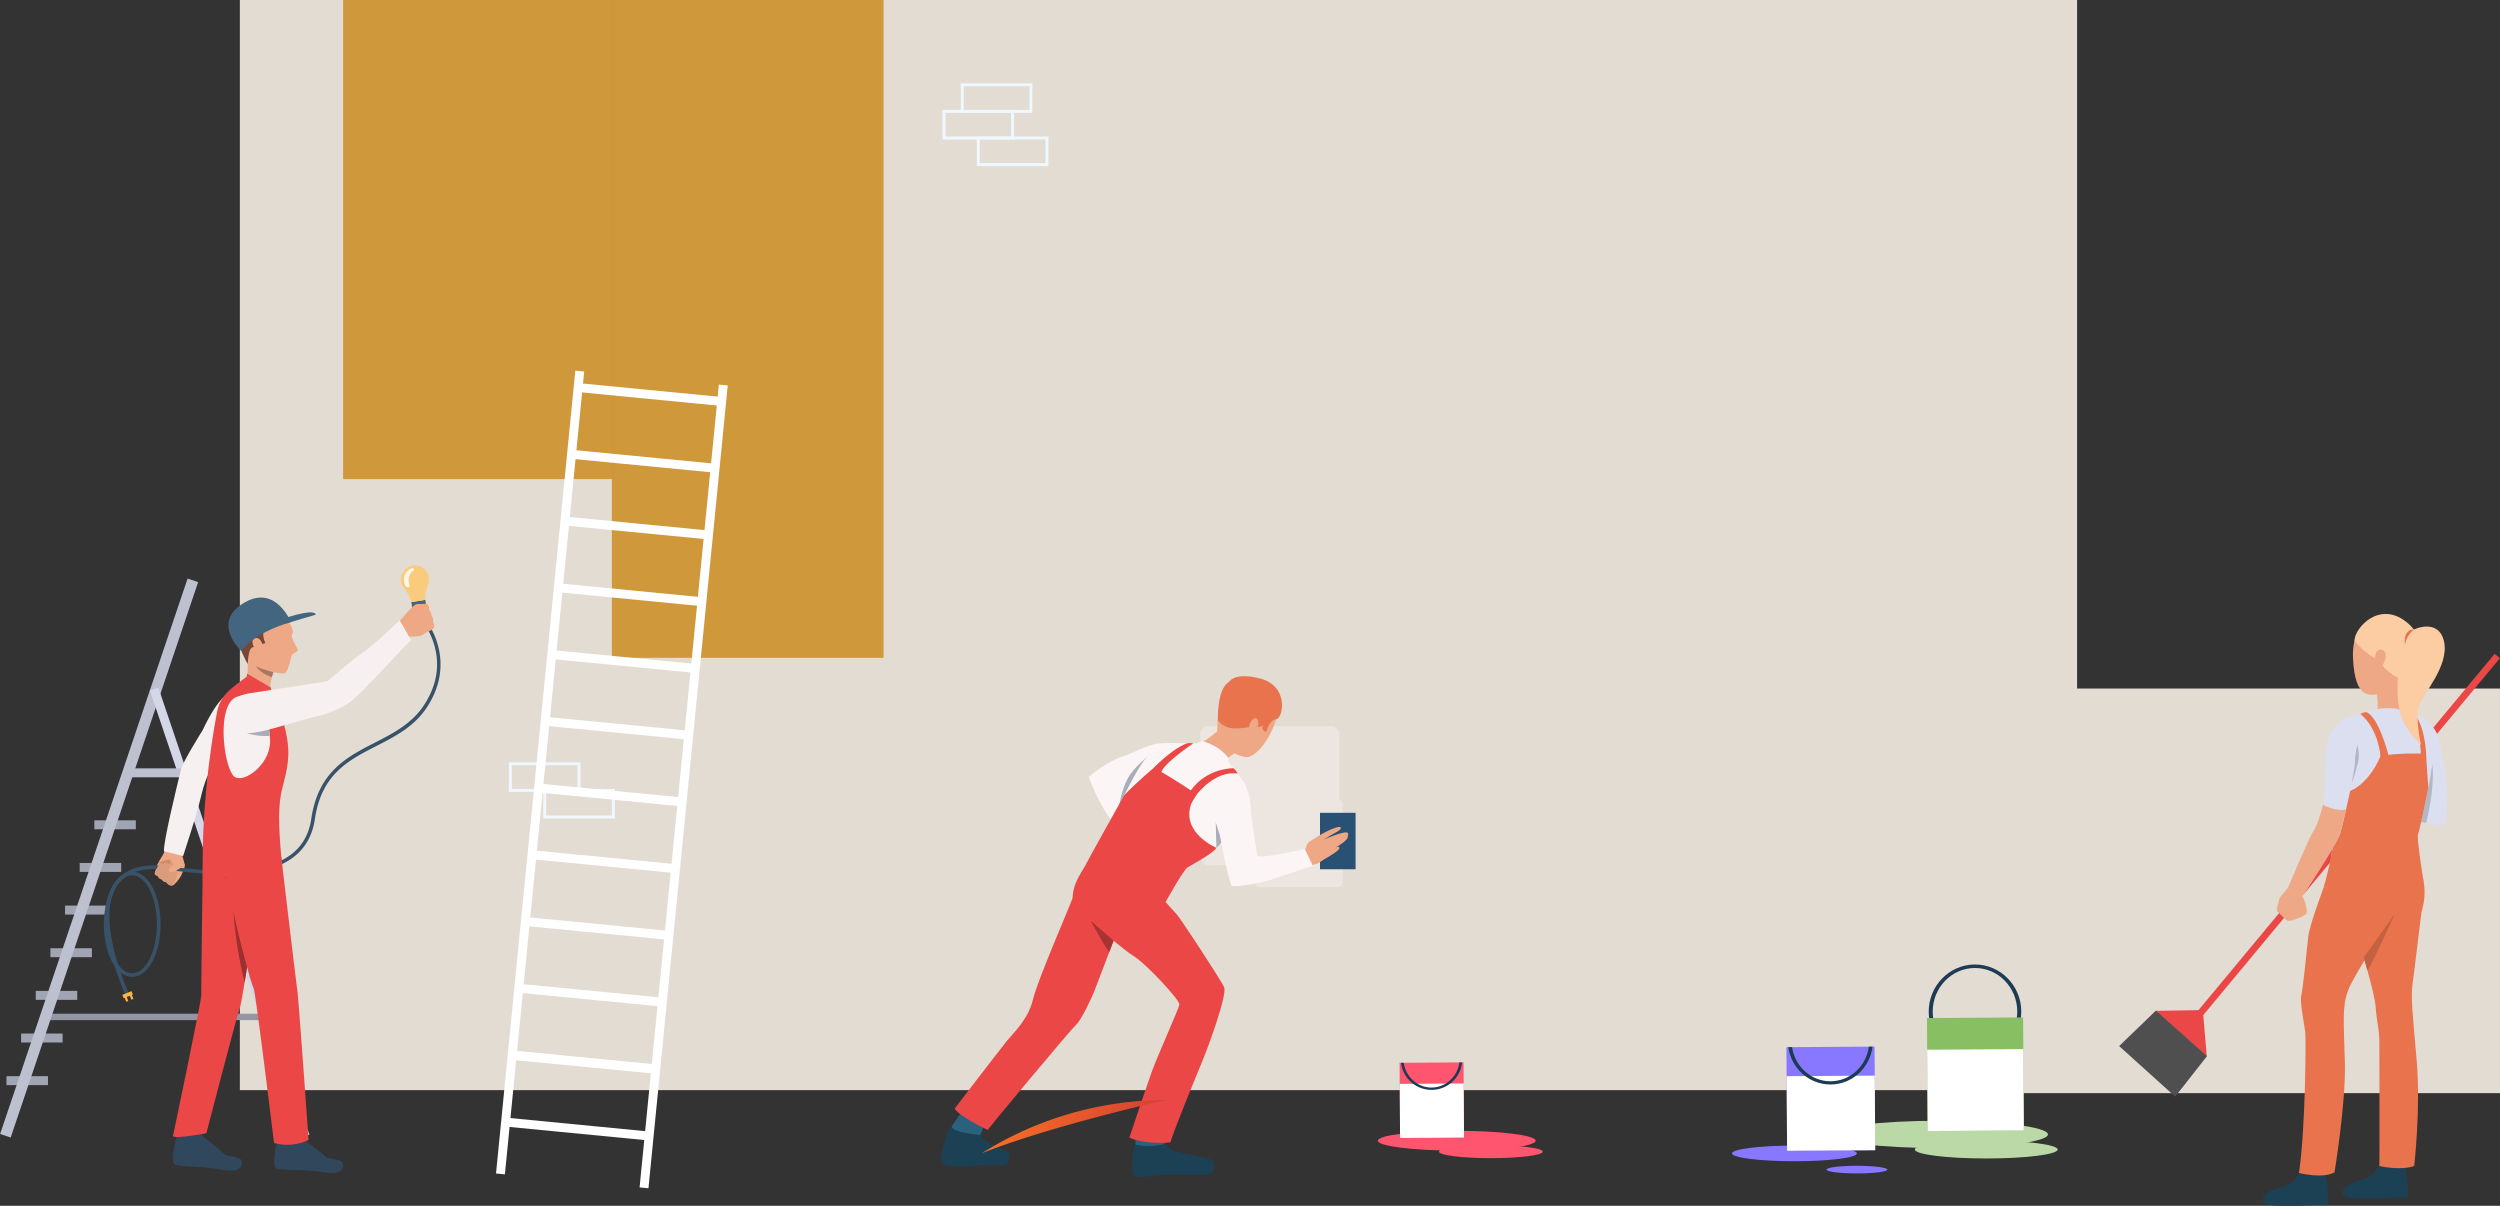 <svg id="_Layer_" data-name="&lt;Layer&gt;" xmlns="http://www.w3.org/2000/svg" xmlns:xlink="http://www.w3.org/1999/xlink" viewBox="0 0 2135.49 1030.01"><rect x="0" y="0" width="2135.49" height="1030.01" fill="#333333" stroke="none"/><defs><style>.cls-1{fill:#eff8ff;}.cls-2{fill:#e3dcd2;}.cls-3{fill:#ff556f;}.cls-4{fill:#fff;}.cls-5{fill:#1d3b54;}.cls-6{fill:#a1a5b3;}.cls-7{fill:#9497a3;}.cls-8{fill:#bcc0cf;}.cls-9{fill:#d3d7e8;}.cls-10{fill:#ede5df;}.cls-11{fill:#285173;}.cls-12{fill:#eea886;}.cls-13{fill:#fcf5f5;}.cls-14{fill:#a9adba;}.cls-15{fill:#1c4154;}.cls-16{fill:#2a617d;}.cls-17{fill:#eb4747;}.cls-18{fill:#a83333;}.cls-19{fill:#e8734d;}.cls-20{fill:#446580;}.cls-21{fill:#faca7d;}.cls-22{fill:#fff8e6;}.cls-23{fill:#385369;}.cls-24{fill:#cf8c6c;}.cls-25{fill:#db9c7c;}.cls-26{fill:#f7f0f0;}.cls-27{fill:#31485c;}.cls-28{fill:#754836;}.cls-29{fill:#555c94;}.cls-30{fill:#fab546;}.cls-31{fill:#9c2f2f;}.cls-32{fill:#a77860;}.cls-33{fill:#bbd9a7;}.cls-34{fill:#8878ff;}.cls-35{fill:#88bf63;}.cls-36{fill:#cf973a;opacity:0.99;}.cls-37{fill:#dbdff0;}.cls-38{fill:#b3b7c4;}.cls-39{fill:#fccca2;}.cls-40{fill:#c46141;}.cls-41{fill:#4f4f4f;}.cls-42{fill:url(#linear-gradient);}</style><linearGradient id="linear-gradient" x1="1143.99" y1="1383.52" x2="961.24" y2="1291.24" gradientUnits="userSpaceOnUse"><stop offset="0" stop-color="#ba233a"/><stop offset="1" stop-color="#fa7126"/></linearGradient></defs><title>Векторный смарт-объект3</title><path class="cls-1" d="M1774.25,421h-61.17V395.73h61.17Zm-58.64-2.53h56.11V398.26h-56.11Z" transform="translate(-103.14 -358.66)"/><path class="cls-1" d="M1803.57,443.73H1742.4V418.47h61.17Zm-58.64-2.52H1801V421h-56.11Z" transform="translate(-103.14 -358.66)"/><rect class="cls-2" x="204.88" width="1569.36" height="931.19"/><path class="cls-1" d="M599,1035.1H537.84v-25.26H599Zm-58.64-2.53h56.11v-20.2H540.37Z" transform="translate(-103.14 -358.66)"/><path class="cls-1" d="M628.33,1057.84H567.16v-25.27h61.17Zm-58.64-2.53H625.8V1035.1H569.69Z" transform="translate(-103.14 -358.66)"/><path class="cls-1" d="M969.38,477.84H908.21V452.57h61.17Zm-58.65-2.53h56.12V455.1H910.73Z" transform="translate(-103.14 -358.66)"/><path class="cls-1" d="M985,455.1H923.86V429.84H985Zm-58.64-2.53H982.5V432.36H926.39Z" transform="translate(-103.14 -358.66)"/><path class="cls-1" d="M998.7,500.57H937.53V475.31H998.7ZM940.06,498h56.11v-20.2H940.06Z" transform="translate(-103.14 -358.66)"/><ellipse class="cls-3" cx="1244.37" cy="974.39" rx="67.4" ry="8.45"/><path class="cls-3" d="M1420.93,1342.41c0,3.07-19.83,5.55-44.29,5.55s-44.3-2.48-44.3-5.55,19.83-5.55,44.3-5.55S1420.93,1339.34,1420.93,1342.41Z" transform="translate(-103.14 -358.66)"/><polygon class="cls-3" points="1250.55 971.72 1195.93 972.06 1195.52 907.85 1196.76 907.84 1199.06 907.83 1246.61 907.52 1248.92 907.51 1250.15 907.5 1250.55 971.72"/><rect class="cls-4" x="1298.92" y="1284.34" width="54.62" height="46.21" transform="translate(-111.31 -350.32) rotate(-0.36)"/><path class="cls-5" d="M1349.75,1266.19c-1.57,12-11.54,21.37-23.65,21.45s-22.19-9.14-23.91-21.15h-2.29a26.24,26.24,0,0,0,52.15-.32Z" transform="translate(-103.14 -358.66)"/><rect class="cls-2" x="1709.85" y="588.15" width="425.63" height="345.61"/><rect class="cls-6" x="197.61" y="1045.47" width="7.66" height="35.45" transform="translate(1161.5 503.09) rotate(90)"/><rect class="cls-6" x="68.07" y="737.13" width="35.45" height="7.66"/><rect class="cls-6" x="55.56" y="773.55" width="35.45" height="7.66"/><rect class="cls-6" x="43.05" y="809.98" width="35.45" height="7.66"/><rect class="cls-6" x="30.54" y="846.41" width="35.45" height="7.66"/><rect class="cls-6" x="18.03" y="882.84" width="35.45" height="7.66"/><rect class="cls-6" x="122.55" y="1264.03" width="7.66" height="35.45" transform="translate(1305 796.71) rotate(90)"/><rect class="cls-7" x="232.05" y="1130.79" width="5.5" height="193.07" transform="translate(1358.99 633.85) rotate(90)"/><rect class="cls-8" x="182.97" y="841.23" width="9.52" height="500.72" transform="translate(255.88 -361.36) rotate(18.65)"/><rect class="cls-9" x="295.51" y="936.64" width="7.66" height="403.04" transform="translate(843.91 1762.09) rotate(161.34)"/><rect class="cls-8" x="230.97" y="993.95" width="7.66" height="49.73" transform="translate(1150.49 425.35) rotate(90)"/><rect class="cls-10" x="1025.28" y="620.18" width="118.91" height="118.91" rx="7"/><path class="cls-10" d="M1076.33,682.61h66.32a4.43,4.43,0,0,1,4.43,4.43v66.32a4.43,4.43,0,0,1-4.43,4.43h-66.32a4.43,4.43,0,0,1-4.43-4.43V687A4.42,4.42,0,0,1,1076.33,682.61Z"/><rect class="cls-11" x="1127.54" y="694.3" width="30.39" height="48.22"/><path class="cls-12" d="M1214.21,1087.38a6.8,6.8,0,0,0,3.23-2.06c1.88-2.53,1.43-7.27,5.79-8.2s10.27,11.86,10,14.71-5.87,5.85-15.14,6.68S1214.21,1087.38,1214.21,1087.38Z" transform="translate(-103.14 -358.66)"/><path class="cls-12" d="M1221.79,1077.64a140.36,140.36,0,0,1,12.14-7.5c5.82-3.17,13.17-5.87,14.14-4.93,2.16,2.09-4.77,4.73-10.34,8.25-5.13,3.24-4.25,2.71-4.25,2.71s-.42-.08,5.8-2.56c6.68-2.66,13.76-4.73,14.87-3.56.53.56,1.64,2.65-1.27,3,1.47-.51,1.2-.7,1.43-.12,1.21,3-8.09,8.43-11.79,10.57,2.85-1.63,5.1-2.53,4.61-.13-.57,2.74-14,9.82-18.63,12.81C1223.47,1099.39,1221.79,1077.64,1221.79,1077.64Z" transform="translate(-103.14 -358.66)"/><path class="cls-13" d="M1116.83,993.73s-14-1-23.91,0-23.56,9.1-31.83,11.44-28.23,15.76-27.7,17.59,8.28,23.67,22.57,41.4C1068.2,1079.33,1116.83,993.73,1116.83,993.73Z" transform="translate(-103.14 -358.66)"/><path class="cls-14" d="M1086.58,1002.53s-15.11,11.18-20.37,21.44-7,22.46-7,22.46Z" transform="translate(-103.14 -358.66)"/><path class="cls-15" d="M1098,1335.66s4.31,4.59,6.81,5.8,32.3,6.34,34.32,8.77,2,12-5.66,12-33.32-.13-37.63,0-22.55,3.78-24.43,0-1.7-21.4,1.63-25.62S1098,1335.66,1098,1335.66Z" transform="translate(-103.14 -358.66)"/><path class="cls-16" d="M1097.12,1330.31l.92,5.35s-8,3.64-25,.95v-5.53Z" transform="translate(-103.14 -358.66)"/><path class="cls-15" d="M916.1,1320.83s-4.72,5.53-5,8.9-6.07,18.21-3.91,21.85,19.15,4.18,27.64,2.83,27,1.49,28.87-2.16,3-9-2.56-11-18.21-7.46-20.51-13.13S916.1,1320.83,916.1,1320.83Z" transform="translate(-103.14 -358.66)"/><path class="cls-16" d="M943,1322l-2.36,6.07s-24.34-1.82-24.54-7.28l7.69-11.2Z" transform="translate(-103.14 -358.66)"/><path class="cls-12" d="M1142.89,983.39s-13.57,11.53-17.43,10.59,13.31,24.38,13.31,24.38,16.35-16.09,20-16.58S1142.89,983.39,1142.89,983.39Z" transform="translate(-103.14 -358.66)"/><path class="cls-13" d="M1146.34,1078.3a23.16,23.16,0,0,1-2.71,3.3c-.41.36-.9.77-1.48,1.24h0c-5.49,4.39-17.81,12.93-23.5,16-6.3,3.42-21.58,33.44-21.58,33.44s-53-5-65.91-34.16c0,0,9.17-20.5,17.53-32.64s26.71-55.84,36.42-62,18.07-10.25,37.22-9.71,29.77,15.74,29.77,15.74,14.56,15.65,16,23.92C1169.33,1040.52,1153.52,1068.29,1146.34,1078.3Z" transform="translate(-103.14 -358.66)"/><path class="cls-13" d="M1143.81,1028.91c-4.62,2.79-5.39,3.69-4.85,16.91s6,23.87,6.43,27.51,7.74,39.76,9.77,41.79,26.2-2.69,31.09-4.21c7.32-2.27,38.3-12.76,38.3-12.76l-6.81-14.21s-39.11,8.72-40.37,5.66-4.33-28.73-5.4-34.3.8-14.34-5.86-27.56C1160.14,1015.9,1143.81,1028.91,1143.81,1028.91Z" transform="translate(-103.14 -358.66)"/><path class="cls-17" d="M1098,1128.36s8.09,9,10.61,11.68,37.5,55.66,40.19,62-13.36,50.8-20,66.36c-3.46,8.15-26.34,64.34-25.62,65.59s-24.21,2.09-35.36-3.66c0,0,16-47.5,19.4-56.81,5.1-14.06,22.79-53,23.33-56.79s-28.59-34.92-38.3-40.85-33.45-27-36.15-29.68-18-9.89-16.54-23.55,11.6-24.46,11.6-24.46Z" transform="translate(-103.14 -358.66)"/><path class="cls-17" d="M1054.37,1162.17s-1.51,4-3.65,9.59c-4.57,12-12,31.4-13.19,34.47-1.8,4.5-10.79,23.92-15.11,27.69s-75.34,89-75.53,89.74-26.61-13-28.23-18.16c0,0,38.48-50.18,44.42-57.55s18.34-18.34,22.48-35.79,33.8-84.52,33.89-87c0,0,4.77-20.68,11.7-27s32.1,1.08,36,14.2S1054.37,1162.17,1054.37,1162.17Z" transform="translate(-103.14 -358.66)"/><path class="cls-17" d="M1142.14,1082.84s-31.06-13.11-21.17-38.28c0,0,4.14-6.84,4.5-7.38,0,0-30.93-20.85-37.23-22.28,0,0-15.55,13.17-24.77,23,0,0-30.62,54.42-36.5,66s70.09,28.39,70.09,28.39,16.59-30.29,20.54-32.72S1140.47,1087,1142.14,1082.84Z" transform="translate(-103.14 -358.66)"/><path class="cls-17" d="M1125.47,1037.18s15.77-20.89,35-17.66c0,0-2.21-3.61-3.65-4.62,0,0-22.49-.62-36.48,18.92S1125.47,1037.18,1125.47,1037.18Z" transform="translate(-103.14 -358.66)"/><path class="cls-17" d="M1088.24,1014.9s16.08-16.61,28.59-21.17a10.88,10.88,0,0,1,5.49,0s-25.3,17-27.28,24.81S1088.24,1014.9,1088.24,1014.9Z" transform="translate(-103.14 -358.66)"/><path class="cls-13" d="M1124.23,993.86l5.74-2.26s14.47,3.32,22.83,14.92l-.71,3.47S1130,1005.2,1124.23,993.86Z" transform="translate(-103.14 -358.66)"/><path class="cls-14" d="M1146.34,1078.3a23.16,23.16,0,0,1-2.71,3.3c-.41.36-.9.77-1.48,1.24h0l-.54-21.75s2.73,8.38,3.13,9.62S1146.34,1078.3,1146.34,1078.3Z" transform="translate(-103.14 -358.66)"/><path class="cls-18" d="M1054.37,1162.17s-1.51,4-3.65,9.59c-4.83-5.56-15.86-26.59-15.86-26.59.72.51,3,2.68,3.56,3.16S1054.37,1162.17,1054.37,1162.17Z" transform="translate(-103.14 -358.66)"/><path class="cls-12" d="M1172.41,937.8s22.43,4,22.63,23-17.18,46.5-28.48,44.47-24.14-12.07-23.7-23.62,3.64-26.74,8.84-35.07S1166.14,937.38,1172.41,937.8Z" transform="translate(-103.14 -358.66)"/><path class="cls-19" d="M1143.64,972.85s0,3.88,7.76,6.95,21.89-1.23,25.44-.52,4.61-1,4.61-1l.26,3.79,3,2s2.11-10.09,8.45-11,11.62-29.85-15.71-35.33c0,0-20.23-5.5-25.45,4.77S1142.66,965.62,1143.64,972.85Z" transform="translate(-103.14 -358.66)"/><path class="cls-12" d="M1177.91,977.58c.51-1.65-.72-8-4.74-4.37s-4,11.62-1.74,12.28S1176.62,981.75,1177.91,977.58Z" transform="translate(-103.14 -358.66)"/><path class="cls-19" d="M1162.88,942.21s-19.46-13.83-19.57,33.35Z" transform="translate(-103.14 -358.66)"/><path class="cls-12" d="M258.27,1087.25s2.37,8.65,2.69,10-1,4.92-2.9,8.9-6.23,8.51-7,8.62a3.89,3.89,0,0,1-3.2-.31,7.42,7.42,0,0,1-2.73-2.58,4.51,4.51,0,0,1-3.72-2.25,3.92,3.92,0,0,1-3.3-2.86s-2.43-.25-2.85-2.24a29.75,29.75,0,0,0,1.44-5.07c.11-1.47,4.07-8.34,8.29-14.84C245,1084.6,248.7,1076.83,258.27,1087.25Z" transform="translate(-103.14 -358.66)"/><rect class="cls-20" x="454.93" y="871.97" width="12.09" height="5.67" transform="translate(-234.78 -275.43) rotate(-9.03)"/><rect class="cls-20" x="456.49" y="874.04" width="9.62" height="5.67" transform="translate(-235.15 -275.31) rotate(-9.04)"/><path class="cls-21" d="M469,857.38h0a12,12,0,1,0-20.22,4.43c1.64,2.09,5.09,6.9,5.76,11.14l6-1,6-.94c-.68-4.25,1.11-9.89,2-12.39a11.8,11.8,0,0,0,.49-1.29Z" transform="translate(-103.14 -358.66)"/><path class="cls-22" d="M452.07,845.7s-6,4-3.06,12.35c0,0,1.13,2.49,2.79,2.23a1.25,1.25,0,0,0,1.16-1.69c-2.95-8.34,2.92-12.14,2.92-12.14s2-1.24.22-2.29C454.84,843.4,452.07,845.7,452.07,845.7Z" transform="translate(-103.14 -358.66)"/><path class="cls-23" d="M210.13,1207.88c-1.21-2.6-29.26-64.06-9.74-94.13,7-10.76,19.22-16.08,36.35-15.85,3.66,0,9.13.68,16,1.49,18.11,2.1,45.47,5.28,69.17,1,28.25-5,43.67-18.93,47.14-42.45,5.93-40.14,30.53-52.73,54.32-64.91,15.61-8,31.76-16.26,42.19-32.42,10.71-16.6,13.56-33.8,8.47-51.12a61.85,61.85,0,0,0-11-21.26l2.32-2c.3.34,29.61,34.53,2.79,76.11-10.88,16.86-27.4,25.32-43.38,33.5-24.16,12.36-47,24-52.67,62.6-8.41,57-83.59,48.23-119.73,44-6.83-.79-12.23-1.42-15.73-1.47-16-.24-27.35,4.64-33.72,14.45-18.58,28.63,9.67,90.52,10,91.14Z" transform="translate(-103.14 -358.66)"/><path class="cls-24" d="M251.55,1098.07s-2.79-3.53-3.07-4.92-9.75,2.26-9.75,2.26S247.17,1101.35,251.55,1098.07Z" transform="translate(-103.14 -358.66)"/><path class="cls-12" d="M253.76,1082.89a27.38,27.38,0,0,0,3.13,6.24c1.74,2.26-14.75,2.46-14.75,2.46s1.52-6.63,2.74-11.63C245.85,1076,253.76,1082.89,253.76,1082.89Z" transform="translate(-103.14 -358.66)"/><path class="cls-25" d="M251.62,1113.72s4.54-10.2,3-11.14a2.84,2.84,0,0,0-2.69-.33l0-5s-1.91-3.33-5-.28c0,0-1.46-3.29-4.07,0,0,0-1.94-1.74-3.42-.42s-4.13,8-4.13,8-.08,1.89,2.69,2.47a3.94,3.94,0,0,0,3.32,2.92,4.26,4.26,0,0,0,3.73,2.28s2.31,4,6.06,2.57C251.08,1114.75,251.43,1114.15,251.62,1113.72Z" transform="translate(-103.14 -358.66)"/><path class="cls-12" d="M260.85,1097.57s-6,4.81-10.38,6c-1,.27-2,.35-2.64-.48s-.23-2.78,2.25-5a27.9,27.9,0,0,0,4.66-6.22S258,1090.36,260.85,1097.57Z" transform="translate(-103.14 -358.66)"/><path class="cls-26" d="M316.92,973.59s13.66-17.23-5.18-24.87c-10.37-4.21-22,4.93-35.45,33.55,0,0-17,27.12-18.53,33.51-4.1,17-15.23,62.39-14.55,70l16.32,4.12s11.58-34.74,15.11-50.05c2.92-12.66,5.87-18.39,5.87-18.39Z" transform="translate(-103.14 -358.66)"/><path class="cls-12" d="M474,894.56a10.81,10.81,0,0,1-2.42,2.39s-1.83.73-3.1,1.35a6.71,6.71,0,0,0-1,.52,18.06,18.06,0,0,1-5.23,3c-2.49.75-13.91.81-13.91.81l-1.62-7.09-2.35-6.37s11.23-13,13.5-14a6.49,6.49,0,0,1,.65-.24c2-.64,3.67-.17,4.74-.37.39-.07,4.34-.47,5.15.5a4.79,4.79,0,0,1,1.16,4.07s2.1,2.74,2.15,5.23A7.11,7.11,0,0,1,473,890S474.82,892.71,474,894.56Z" transform="translate(-103.14 -358.66)"/><path class="cls-27" d="M340.75,1330.3s13-1.67,13.44-2,3.54-5.25,5.46-4.24,1.56,7.17,3.43,8.33,16.5,12.46,18.26,14.46,13.41,1.62,14.53,5,.74,11.08-16.41,8.17-37-1.35-40.64-3.62S339.25,1335.19,340.75,1330.3Z" transform="translate(-103.14 -358.66)"/><path class="cls-27" d="M254.76,1327.21s13-1.37,13.48-1.72,3.66-5.16,5.56-4.1,1.39,7.2,3.23,8.4,16.21,12.84,17.92,14.88,13.36,1.94,14.41,5.32.48,11.09-16.6,7.78-37-2.21-40.54-4.57S253.14,1332.07,254.76,1327.21Z" transform="translate(-103.14 -358.66)"/><path class="cls-12" d="M336.91,932c-.08.25-.18.5-.26.75-.48,1.45-.91,2.91-1.26,4.32a68,68,0,0,0-2,14.71c1.16,4.73-18.95-14.4-18.95-14.4a235.42,235.42,0,0,0-.55-33.22C312.31,886.69,336.91,932,336.91,932Z" transform="translate(-103.14 -358.66)"/><path class="cls-17" d="M345.37,1027.68c-.51,2-1,4-1.54,6.18-.24,1-.46,2-.66,3.08-2.92,15.21-1.4,37.18,1,61.89,0,0-10.75,3.37-67.68,12.54-2.26-73.83,11.74-142.67,11.74-142.67,2.47-16.16,12.36-22,25.6-32,0,0,2.56.1,20.55,13,1.26.9,7.09,12.54,10.74,25.5C351.6,998.07,350,1009.94,345.37,1027.68Z" transform="translate(-103.14 -358.66)"/><path class="cls-26" d="M329.52,1007.09a37.5,37.5,0,0,1-4.14,5.82c-4.32,5-9.64,8.62-14.27,9.92a10.23,10.23,0,0,1-6.53,0c-.16-.07-.33-.14-.48-.22-9.05-4.57-16.81-58.51-.21-68,0,0,7.94-4,15.67-.79,6.54,2.74,11.49,12.92,13.48,28,.23,1.74.41,3.54.56,5.4.09,1.07.16,2.16.22,3.26A30.24,30.24,0,0,1,329.52,1007.09Z" transform="translate(-103.14 -358.66)"/><path class="cls-12" d="M348.74,888.05s6.77,10.16,4.07,12.09c-2.24,1.6,3.88,11.62,4.71,13.28s-4,3.36-4.95,4.56-2.8,15.09-6.84,15.88-23-3.88-28.52-8.62-11.8-27.86-9.39-38.09S336.8,870.31,348.74,888.05Z" transform="translate(-103.14 -358.66)"/><path class="cls-28" d="M350.16,890.13s1-5.21-10.46-12.79-26.12,2.56-28.29,3.34-11.67,11.64-6.27,24.4c9,21.33,9.68,20.64,9.68,20.64s.06-12.82,4-14.13c4.25-1.42,11-3.64,11-3.64s-4.72-9.67,1.05-11.65S344,888.47,350.16,890.13Z" transform="translate(-103.14 -358.66)"/><path class="cls-12" d="M327.32,908.91c-.4-1.14-2.24-6.27-6.28-5.09s-2.05,7.5,1.49,11S329.58,915.3,327.32,908.91Z" transform="translate(-103.14 -358.66)"/><path class="cls-20" d="M351.55,890S339,858.37,312.77,872.91c-30.48,16.92-3.39,42-3.39,42S316.76,900.57,351.55,890Z" transform="translate(-103.14 -358.66)"/><polygon class="cls-17" points="210.73 578.01 211.11 575.41 231.6 587.5 231.29 590.98 210.73 578.01"/><polygon class="cls-29" points="237.15 965.31 237.62 971.63 254.76 969.88 254.45 960.46 237.15 965.31"/><path class="cls-17" d="M323.1,1125.38s-3.23,22.38-6.74,45.31c-.72,4.7-1.44,9.41-2.16,14l-.24,1.53c-.64,4-1.26,7.94-1.85,11.56-1.82,11.11-3.35,19.53-4,21.38-2.47,6.58-28.71,107.55-28.71,107.55s-27.73,5.11-28.5,2.37c0,0,24.35-116.17,24.14-120s1.29-110,1.29-110S322,1119.24,323.1,1125.38Z" transform="translate(-103.14 -358.66)"/><path class="cls-17" d="M343.43,1090.69S355.76,1195.5,357,1203.58s9.71,128.82,9.71,128.82a41.81,41.81,0,0,1-29.49,2.55s-15.6-127.68-17.3-131.64c-6.58-15.37-22.42-91.91-25.35-102.44s-17.64-20.45-17.64-20.45S306.76,1067.29,343.43,1090.69Z" transform="translate(-103.14 -358.66)"/><path class="cls-26" d="M315.8,950.94s-25.49,3.41-15.84,23.58c9.46,19.78,26.47,7.47,79.54-5.39,0,0,16-5,24.35-12.13,13.41-11.37,46-48.17,50.45-51.52l-9.79-17S424,908.61,412.25,916.7,383,940.56,383,940.56Z" transform="translate(-103.14 -358.66)"/><path class="cls-23" d="M216.06,1193.13c-13.58,0-24.22-19.74-24.22-44.94s10.64-44.94,24.22-44.94,24.22,19.74,24.22,44.94S229.64,1193.13,216.06,1193.13Zm0-86.78c-11.65,0-21.12,18.77-21.12,41.84s9.47,41.84,21.12,41.84,21.12-18.77,21.12-41.84S227.71,1106.35,216.06,1106.35Z" transform="translate(-103.14 -358.66)"/><polygon class="cls-30" points="112.35 846.67 104.47 849.78 105.61 852.65 106.47 852.31 107.8 855.71 109.58 855 108.25 851.61 110.85 850.59 112.19 853.98 113.97 853.27 112.63 849.88 113.48 849.54 112.35 846.67"/><path class="cls-20" d="M347.62,891.25l25.12-7.53s1.32-5.59-24.29,2.21S347.62,891.25,347.62,891.25Z" transform="translate(-103.14 -358.66)"/><path class="cls-14" d="M333.6,987.22a50.88,50.88,0,0,1-19.6-2.36c7.38.18,18.79-3,19-3C333.27,983.56,333.45,985.36,333.6,987.22Z" transform="translate(-103.14 -358.66)"/><path class="cls-31" d="M314.2,1184.65l-.24,1.53c-.64,4-1.26,7.94-1.85,11.56a344.21,344.21,0,0,1-9.7-62.64C303.29,1145.33,314.12,1184.35,314.2,1184.65Z" transform="translate(-103.14 -358.66)"/><path class="cls-32" d="M336.65,932.79c-.48,1.45-.91,2.91-1.26,4.32a31.17,31.17,0,0,1-14-9.3A101,101,0,0,0,336.65,932.79Z" transform="translate(-103.14 -358.66)"/><path class="cls-33" d="M1852.48,1327.68c0,6.43-41.58,11.65-92.88,11.65s-92.89-5.22-92.89-11.65S1708.3,1316,1759.6,1316,1852.48,1321.25,1852.48,1327.68Z" transform="translate(-103.14 -358.66)"/><path class="cls-33" d="M1860.78,1340.57c0,4.22-27.33,7.65-61,7.65s-61-3.43-61-7.65,27.33-7.66,61-7.66S1860.78,1336.34,1860.78,1340.57Z" transform="translate(-103.14 -358.66)"/><path class="cls-34" d="M1715.29,1357.74c0,1.8-11.65,3.26-26,3.26s-26-1.46-26-3.26,11.65-3.26,26-3.26S1715.29,1355.94,1715.29,1357.74Z" transform="translate(-103.14 -358.66)"/><ellipse class="cls-34" cx="1532.79" cy="985.23" rx="53.35" ry="6.69"/><path class="cls-5" d="M1790.42,1263.08c-21.8.13-39.65-17.83-39.79-40s17.48-40.41,39.28-40.55,39.65,17.83,39.79,40S1812.22,1262.94,1790.42,1263.08Zm-.49-77.56c-19.91.13-36,16.94-35.87,37.49s16.43,37.15,36.34,37,36-16.94,35.87-37.49S1809.84,1185.4,1789.93,1185.52Z" transform="translate(-103.14 -358.66)"/><rect class="cls-35" x="1749.45" y="1228.02" width="82.11" height="96.53" transform="translate(-111.11 -347.4) rotate(-0.36)"/><rect class="cls-4" x="1749.53" y="1255.08" width="82.11" height="69.47" transform="translate(-111.2 -347.4) rotate(-0.36)"/><polygon class="cls-34" points="1601.79 982.52 1526.52 982.99 1525.96 894.5 1527.67 894.48 1530.83 894.47 1596.36 894.05 1599.54 894.04 1601.23 894.02 1601.79 982.52"/><rect class="cls-4" x="1629.45" y="1277.73" width="75.27" height="63.69" transform="translate(-111.31 -348.19) rotate(-0.36)"/><path class="cls-5" d="M1699.5,1252.71c-2.16,16.59-15.91,29.45-32.58,29.56s-30.59-12.59-33-29.14l-3.17,0c2.42,18.09,17.75,32,36.14,31.91s33.53-14.24,35.74-32.36Z" transform="translate(-103.14 -358.66)"/><rect class="cls-36" x="293.11" width="232.09" height="409.24"/><rect class="cls-36" x="522.67" width="232.09" height="561.91"/><rect class="cls-17" x="1868.47" y="1088.88" width="448.87" height="5.84" transform="translate(-187.69 1644.7) rotate(-50.27)"/><path class="cls-37" d="M2193.65,1037.82c-.48,8.78.95,25.1-5.3,25.73-2,.2-6.7-.58-12.84-1.93l-1-.21c-1.34-.3-2.74-.63-4.19-1l-.92-.21c-22.22-5.3-55.07-15-55.07-15l12.47-15s33.79,9,47.18,11.36l.61.1c-.08-.49-.18-1-.27-1.49-.19-1-.39-2.06-.6-3.08-2.31-11.71-5-21.94-5-21.94s-19.09-46.75,4.12-43.09a31.92,31.92,0,0,1,14.62,21.5C2190.12,1008.54,2194.12,1029,2193.65,1037.82Z" transform="translate(-103.14 -358.66)"/><path class="cls-38" d="M2175.51,1061.62l-1-.21c-1.34-.3-2.74-.63-4.19-1l10.43-49.76C2183.43,1032.37,2175.51,1061.62,2175.51,1061.62Z" transform="translate(-103.14 -358.66)"/><path class="cls-15" d="M2089.31,1360.54s-10-1-12.63-1.57-4.23-3.73-6.09-2-8.64,12.56-13.71,14.19-20.41,4.49-20.8,12.88,48.92,2.66,53.9,4S2089.31,1360.54,2089.31,1360.54Z" transform="translate(-103.14 -358.66)"/><path class="cls-15" d="M2157.4,1354.31s-10-1-12.63-1.57-4.23-3.72-6.09-2-8.64,12.56-13.7,14.19-20.41,4.49-20.81,12.88,48.92,2.66,53.9,4S2157.4,1354.31,2157.4,1354.31Z" transform="translate(-103.14 -358.66)"/><path class="cls-12" d="M2131.28,944.28s5.69,14.66,1.26,26c0,0,20.88-1.32,21.67-3.69s-.84-24.34,2-30.84S2131.28,944.28,2131.28,944.28Z" transform="translate(-103.14 -358.66)"/><path class="cls-37" d="M2129.26,965.31s-12.34,4.27-17.92,5.46-17.24,6.57-16.29,26.81,4.43,37.81,5.7,46.51.47,30.85-1.58,41.6c0,0,29.58,7.28,64.38,0,0,0-6.17-18.35-6-23.09s20.56-43.82,21.51-50,5.06-33.38-4.27-39.39-16.93-5.22-20.88-7.91S2135,963.38,2129.26,965.31Z" transform="translate(-103.14 -358.66)"/><path class="cls-19" d="M2099.17,1085.69s-5.38,12.72-5.86,15.93-17.33,45.19-18.51,57.47-4.74,45.56-6,50.31,2.85,25.94,3.48,30.68.32,82.26-5.37,120.54c0,0,20.23,5.17,30.35-.53,0,0,9.82-59.26,8.87-93.75s-2.52-48,2.83-61.89,33.87-56.75,37-61.18,23-28.9,4.21-55.42S2099.17,1085.69,2099.17,1085.69Z" transform="translate(-103.14 -358.66)"/><path class="cls-19" d="M2163.94,1199c-1.67,11.08.08,25.63,3.56,66.13s-2.16,89.56-2.16,89.56c-12,4.12-29.79,0-29.79,0,.32-2.85,0-98.71,0-107.25s-2.46-18.24-3.09-28c-.43-6.68-3.54-19-7-31.58-1-3.77-2.13-7.55-3.18-11.22h0c-.59-2-1.17-4.07-1.74-6-4.92-17.08-11.55-83-11.55-83s37.56-30.1,54.6-1.73c16.88,28.12,8.7,48.08,8.06,51.56S2165.6,1187.88,2163.94,1199Z" transform="translate(-103.14 -358.66)"/><path class="cls-37" d="M2096.3,1033.9s3.61,54-8.26,82.75c0,0,35.07,11,85.62-2,0,0-6.07-37.23-5.21-42.69s18-69.11,12.15-83.92S2102.13,987.17,2096.3,1033.9Z" transform="translate(-103.14 -358.66)"/><path class="cls-12" d="M2143,886.54c-8.81-1-31.64.79-29.9,35.12s14.24,32.26,26.74,28.63,27.36-30.22,27.36-37.33S2168.13,889.38,2143,886.54Z" transform="translate(-103.14 -358.66)"/><path class="cls-39" d="M2114.35,905.94s9.93,12.66,19.91,15.69c0,0,7.69,13.74,21.1,17.25,0,0,28.59-27.35,4.55-47.91S2114.19,895.44,2114.35,905.94Z" transform="translate(-103.14 -358.66)"/><path class="cls-12" d="M2132.38,916.91c.34-1.88,4.5-5.7,7.71-1.42s-2.64,14.23-4.86,14.23S2131.12,924,2132.38,916.91Z" transform="translate(-103.14 -358.66)"/><path class="cls-40" d="M2148.71,1139.46c-.28.63-18.58,41.24-23.29,48.28-1-3.77-2.13-7.55-3.18-11.22h0S2148.1,1140.35,2148.71,1139.46Z" transform="translate(-103.14 -358.66)"/><path class="cls-19" d="M2177.41,1031.6s-1.9-26.27-1.9-29.19c0,0-25.54-1-39,2.24,0,0-12.47,32.23-37,31.78,0,0,1.13,37.09-11.49,80.22,0,0,46.29,19.78,85.8-1.88,0,0-6.67-40.82-5.21-43.71S2177.41,1031.6,2177.41,1031.6Z" transform="translate(-103.14 -358.66)"/><path class="cls-19" d="M2136.55,1004.65s-1.59-23.46-17.18-36.1c0,0,2.84-1.65,4.86-1.55,0,0,9.22.65,19.09,36.46S2136.55,1004.65,2136.55,1004.65Z" transform="translate(-103.14 -358.66)"/><path class="cls-19" d="M2175.51,1002.41s-.9-22.85-9.64-33.38a3.83,3.83,0,0,0-2.75-.8s7.34,16.58,7.89,34.18S2175.51,1002.41,2175.51,1002.41Z" transform="translate(-103.14 -358.66)"/><path class="cls-39" d="M2163.94,897.15c.71-1.08,22.39-10.85,26.89,9.56s-17.45,44.13-21.3,54.33,1.74,34.12,1.74,34.12-13.22-12.16-17.22-24.89C2149.67,956.3,2148.19,921.05,2163.94,897.15Z" transform="translate(-103.14 -358.66)"/><path class="cls-19" d="M2165,896.46s-6.63,5.1-7.49,13.17c0,0-1.25-6.29,1.43-10.13S2165,896.46,2165,896.46Z" transform="translate(-103.14 -358.66)"/><path class="cls-38" d="M2111.8,1028.4s3.46-9.66,5.45-18.16a29.39,29.39,0,0,0-.77-15.68S2111,1020.92,2111.8,1028.4Z" transform="translate(-103.14 -358.66)"/><path class="cls-12" d="M2050.46,1125.47s-1.07,4.32-1.74,6.51-1.08,4.87.5,6,5,5.12,7.26,6.93,15.29-3.67,16.74-5.82-1.39-14.24-5.36-16.66-9.92-5.8-9.92-5.8Z" transform="translate(-103.14 -358.66)"/><path class="cls-37" d="M2107.86,971.88s-17.31,6.68-18.34,30.09-.33,37-1.27,40.65-3.79,17.37-8.72,25.47-22.37,49.64-22.37,49.64l12.19,7.09s30.3-46.89,32.65-53.79,13.53-56.53,12.79-63S2124.25,972.37,2107.86,971.88Z" transform="translate(-103.14 -358.66)"/><path class="cls-12" d="M2107.15,1050.32s-9.08,1.72-19.75-4.2c0,0-4.19,16.89-7.87,22s-22.37,49.64-22.37,49.64l12,7.54s30.52-45.68,32.82-54.24S2107.15,1050.32,2107.15,1050.32Z" transform="translate(-103.14 -358.66)"/><polygon class="cls-17" points="1885.02 902.37 1841.37 863.46 1878.15 862.86 1882.03 867.33 1885.02 902.37"/><polygon class="cls-41" points="1858.03 936.74 1810.17 893.55 1841.56 863.25 1885.21 902.15 1858.03 936.74"/><polygon class="cls-4" points="546.33 1014.28 553.91 1015.01 621.63 329.25 614.05 328.51 546.33 1014.28"/><polygon class="cls-4" points="423.7 1002.38 431.28 1003.11 499.01 317.35 491.43 316.61 423.7 1002.38"/><rect class="cls-4" x="654.47" y="634.11" width="7.62" height="123.2" transform="translate(-200.9 925.04) rotate(-84.46)"/><rect class="cls-4" x="648.94" y="691.13" width="7.62" height="123.2" transform="translate(-262.65 971.04) rotate(-84.46)"/><rect class="cls-4" x="643.4" y="748.15" width="7.62" height="123.2" transform="translate(-324.41 1017.05) rotate(-84.46)"/><rect class="cls-4" x="637.87" y="805.17" width="7.62" height="123.2" transform="translate(-386.16 1063.06) rotate(-84.46)"/><rect class="cls-4" x="632.34" y="862.19" width="7.62" height="123.2" transform="translate(-447.91 1109.07) rotate(-84.46)"/><rect class="cls-4" x="626.8" y="919.21" width="7.62" height="123.2" transform="translate(-509.67 1155.07) rotate(-84.46)"/><rect class="cls-4" x="621.27" y="976.23" width="7.62" height="123.2" transform="translate(-571.42 1201.08) rotate(-84.46)"/><rect class="cls-4" x="615.74" y="1033.26" width="7.62" height="123.2" transform="translate(-633.18 1247.08) rotate(-84.46)"/><rect class="cls-4" x="610.2" y="1090.28" width="7.62" height="123.2" transform="translate(-694.93 1293.09) rotate(-84.46)"/><rect class="cls-4" x="595.81" y="1204.32" width="7.62" height="123.2" transform="translate(-821.44 1381.79) rotate(-84.46)"/><rect class="cls-4" x="590.27" y="1261.34" width="7.62" height="123.2" transform="translate(-883.2 1427.8) rotate(-84.46)"/><rect class="cls-4" x="604.67" y="1147.3" width="7.62" height="123.2" transform="translate(-756.68 1339.1) rotate(-84.46)"/><rect class="cls-4" x="599.13" y="1204.32" width="7.62" height="123.2" transform="translate(-818.43 1385.1) rotate(-84.46)"/><path class="cls-42" d="M1098.78,1298.29c-47.15,11-112,27.71-157.07,45.49A295.41,295.41,0,0,1,1098.78,1298.29Z" transform="translate(-103.14 -358.66)"/></svg>
